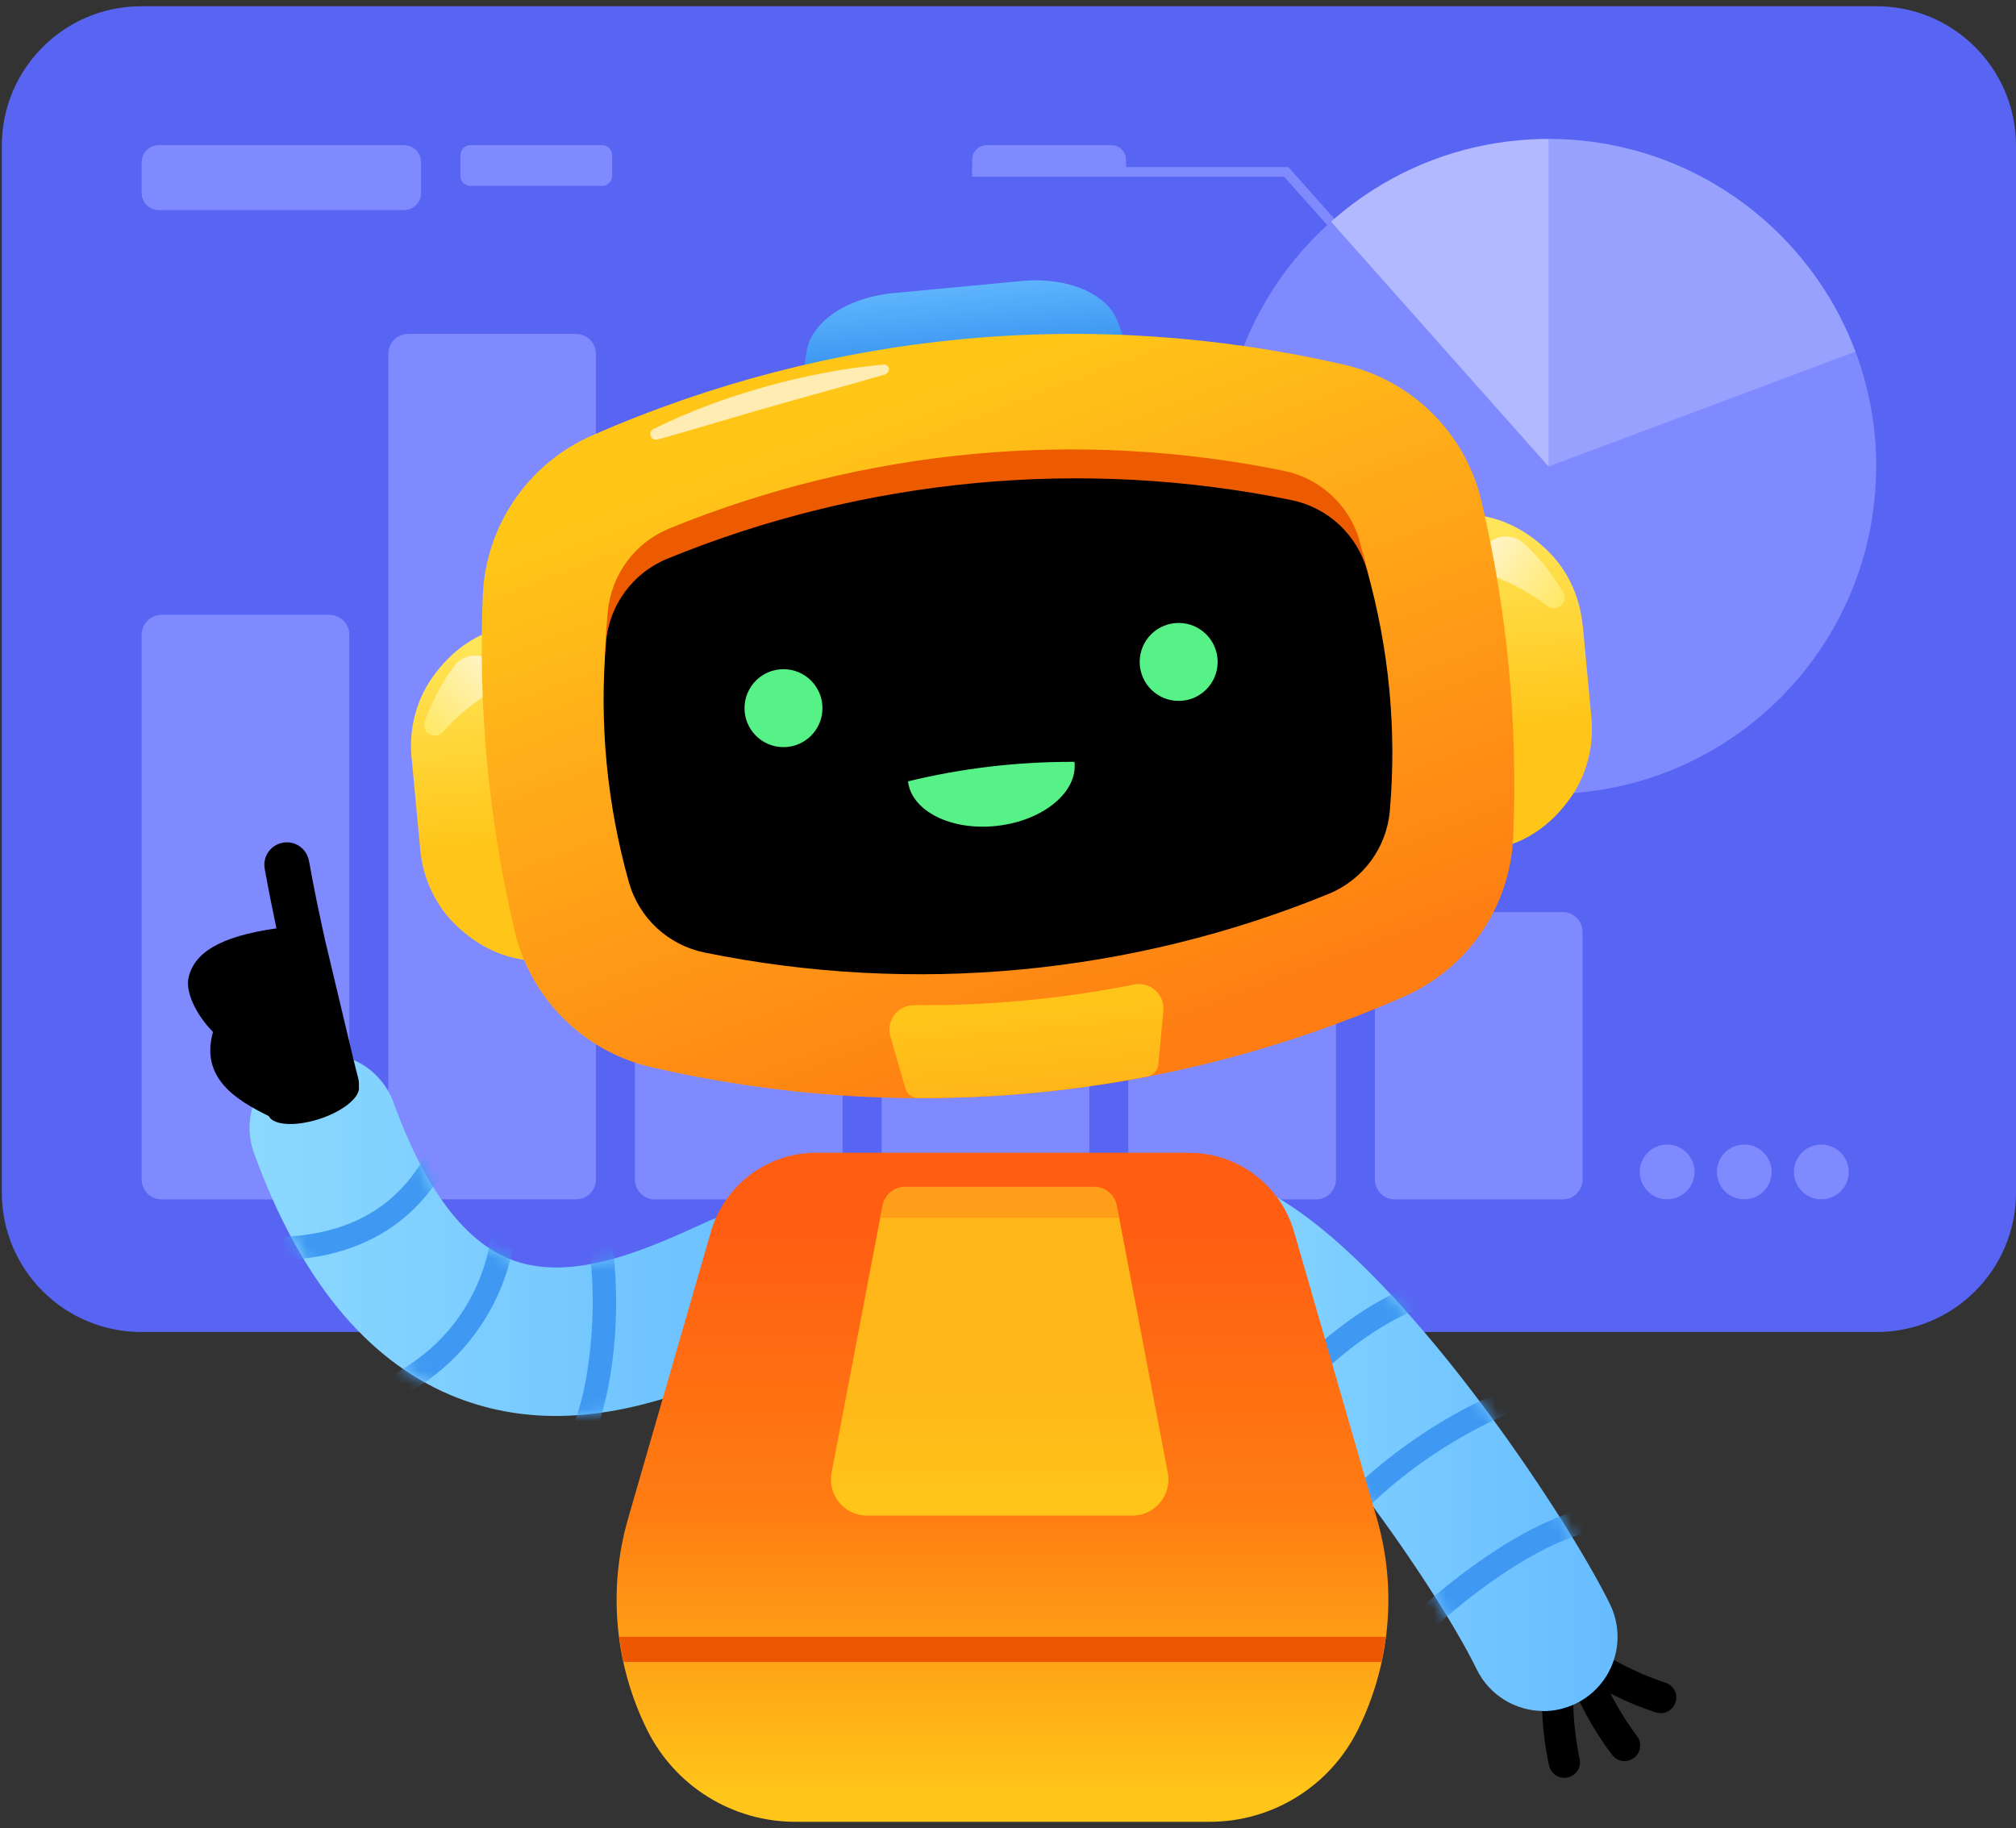 <svg width="161" height="146" viewBox="0 0 161 146" fill="none" xmlns="http://www.w3.org/2000/svg">
  <rect x="0" y="0" width="161" height="146" fill="#333333" stroke="none"/>
  <path
    d="M149.865 0.5H11.281C5.131 0.5 0.146 5.485 0.146 11.635V95.246C0.146 101.396 5.131 106.381 11.281 106.381H149.865C156.015 106.381 161 101.396 161 95.246V11.635C161 5.485 156.015 0.5 149.865 0.5Z"
    fill="#5865F2" />
  <path d="M123.388 37.508L102.55 14.111H77.638V13.349H102.897L103.005 13.473L123.959 37.002L123.388 37.508Z"
    fill="#808AFF" />
  <path
    d="M78.797 11.594H88.765C89.403 11.594 89.924 12.116 89.924 12.753V13.73H77.638V12.753C77.638 12.116 78.159 11.594 78.797 11.594Z"
    fill="#808AFF" />
  <path
    d="M149.831 37.251C149.831 51.698 138.117 63.413 123.67 63.413C109.222 63.413 97.516 51.698 97.516 37.251C97.516 29.469 100.91 22.481 106.308 17.696C107.385 16.735 108.544 15.866 109.777 15.088C113.668 12.637 118.263 11.188 123.181 11.097C123.355 11.097 123.52 11.097 123.678 11.097C131.27 11.097 138.108 14.334 142.885 19.501C143.713 20.395 144.475 21.347 145.17 22.34C146.404 24.104 147.414 26.033 148.184 28.086C149.252 30.942 149.84 34.03 149.84 37.259L149.831 37.251Z"
    fill="#808AFF" />
  <path opacity="0.2"
    d="M148.176 28.086L123.669 37.259V11.097C131.261 11.097 138.1 14.334 142.877 19.501C143.705 20.395 144.467 21.347 145.162 22.34C146.396 24.104 147.406 26.033 148.176 28.086Z"
    fill="white" />
  <path opacity="0.4"
    d="M123.67 11.097V37.259L106.3 17.704C107.376 16.744 108.535 15.874 109.769 15.096C113.66 12.646 118.255 11.197 123.173 11.106C123.347 11.106 123.512 11.106 123.67 11.106V11.097Z"
    fill="white" />
  <path
    d="M26.308 49.107H12.904C12.026 49.107 11.314 49.818 11.314 50.696V94.203C11.314 95.081 12.026 95.792 12.904 95.792H26.308C27.186 95.792 27.897 95.081 27.897 94.203V50.696C27.897 49.818 27.186 49.107 26.308 49.107Z"
    fill="#808AFF" />
  <path
    d="M65.699 64.125H52.295C51.418 64.125 50.706 64.836 50.706 65.714V94.203C50.706 95.081 51.418 95.792 52.295 95.792H65.699C66.577 95.792 67.289 95.081 67.289 94.203V65.714C67.289 64.836 66.577 64.125 65.699 64.125Z"
    fill="#808AFF" />
  <path
    d="M105.1 64.125H91.696C90.818 64.125 90.106 64.836 90.106 65.714V94.203C90.106 95.081 90.818 95.792 91.696 95.792H105.1C105.977 95.792 106.689 95.081 106.689 94.203V65.714C106.689 64.836 105.977 64.125 105.1 64.125Z"
    fill="#808AFF" />
  <path
    d="M124.796 72.843H111.392C110.514 72.843 109.802 73.554 109.802 74.432V94.203C109.802 95.081 110.514 95.792 111.392 95.792H124.796C125.674 95.792 126.385 95.081 126.385 94.203V74.432C126.385 73.554 125.674 72.843 124.796 72.843Z"
    fill="#808AFF" />
  <path
    d="M46.004 26.67H32.6C31.722 26.67 31.01 27.382 31.01 28.26V94.194C31.01 95.072 31.722 95.784 32.6 95.784H46.004C46.881 95.784 47.593 95.072 47.593 94.194V28.26C47.593 27.382 46.881 26.67 46.004 26.67Z"
    fill="#808AFF" />
  <path
    d="M32.269 11.594H12.672C11.922 11.594 11.314 12.202 11.314 12.952V15.419C11.314 16.169 11.922 16.777 12.672 16.777H32.269C33.018 16.777 33.626 16.169 33.626 15.419V12.952C33.626 12.202 33.018 11.594 32.269 11.594Z"
    fill="#808AFF" />
  <path
    d="M48.09 11.594H37.567C37.128 11.594 36.772 11.95 36.772 12.389V14.053C36.772 14.492 37.128 14.848 37.567 14.848H48.09C48.529 14.848 48.884 14.492 48.884 14.053V12.389C48.884 11.95 48.529 11.594 48.09 11.594Z"
    fill="#808AFF" />
  <path
    d="M145.452 95.784C146.659 95.784 147.638 94.805 147.638 93.598C147.638 92.391 146.659 91.413 145.452 91.413C144.245 91.413 143.266 92.391 143.266 93.598C143.266 94.805 144.245 95.784 145.452 95.784Z"
    fill="#808AFF" />
  <path
    d="M139.301 95.784C140.508 95.784 141.486 94.805 141.486 93.598C141.486 92.391 140.508 91.413 139.301 91.413C138.094 91.413 137.115 92.391 137.115 93.598C137.115 94.805 138.094 95.784 139.301 95.784Z"
    fill="#808AFF" />
  <path
    d="M133.141 95.784C134.348 95.784 135.327 94.805 135.327 93.598C135.327 92.391 134.348 91.413 133.141 91.413C131.934 91.413 130.955 92.391 130.955 93.598C130.955 94.805 131.934 95.784 133.141 95.784Z"
    fill="#808AFF" />
  <path
    d="M85.404 64.125H72C71.122 64.125 70.41 64.836 70.41 65.714V94.203C70.41 95.081 71.122 95.792 72 95.792H85.404C86.282 95.792 86.993 95.081 86.993 94.203V65.714C86.993 64.836 86.282 64.125 85.404 64.125Z"
    fill="#808AFF" />
  <path
    d="M90.909 30.247L63.654 32.813L64.424 28.036C64.797 25.71 67.662 23.764 71.296 23.416L81.645 22.44C85.279 22.1 88.45 23.474 89.262 25.693L90.909 30.238V30.247Z"
    fill="url(#paint0_linear_12_26353)" />
  <path
    d="M126.402 49.959L127.089 57.278C127.296 59.497 126.774 61.732 125.524 63.57C123.885 65.979 121.534 67.577 118.802 67.842C113.097 68.38 107.906 62.833 107.211 55.465C106.515 48.088 110.58 41.672 116.285 41.134C119.017 40.877 121.625 42.011 123.686 44.073C125.259 45.646 126.187 47.749 126.394 49.968L126.402 49.959Z"
    fill="url(#paint1_linear_12_26353)" />
  <path
    d="M124.837 47.31C124.092 46.01 122.991 44.578 121.682 43.386C120.797 42.583 119.422 42.682 118.661 43.609C118.652 43.626 118.636 43.634 118.627 43.651C117.99 44.437 118.296 45.613 119.232 45.985C120.805 46.598 122.212 47.343 123.587 48.403C123.918 48.659 124.381 48.635 124.679 48.345L124.696 48.328C124.969 48.063 125.035 47.641 124.845 47.302L124.837 47.31Z"
    fill="url(#paint2_linear_12_26353)" />
  <path
    d="M32.873 60.532L33.56 67.85C33.767 70.069 34.703 72.172 36.267 73.745C38.329 75.807 40.937 76.941 43.669 76.684C49.373 76.146 53.438 69.73 52.743 62.353C52.047 54.976 46.856 49.438 41.152 49.976C38.42 50.233 36.069 51.839 34.429 54.248C33.179 56.086 32.658 58.329 32.864 60.54L32.873 60.532Z"
    fill="url(#paint3_linear_12_26353)" />
  <path
    d="M33.916 57.634C34.405 56.21 35.224 54.604 36.284 53.188C37.004 52.236 38.379 52.079 39.297 52.84C39.314 52.849 39.322 52.865 39.339 52.873C40.109 53.528 40.034 54.736 39.182 55.274C37.749 56.169 36.508 57.17 35.357 58.47C35.084 58.785 34.62 58.843 34.272 58.619H34.256C33.933 58.396 33.792 57.998 33.916 57.634Z"
    fill="url(#paint4_linear_12_26353)" />
  <path
    d="M118.305 40.008C117.021 34.585 112.774 30.379 107.343 29.129C97.226 26.803 86.968 26.132 76.859 27.084C66.776 28.036 56.808 30.603 47.312 34.767C42.195 37.002 38.801 41.945 38.56 47.517C38.37 52.021 38.486 56.533 38.908 61.02C39.33 65.507 40.067 69.97 41.102 74.366C42.385 79.789 46.633 83.995 52.064 85.245C62.181 87.571 72.439 88.242 82.547 87.29C92.656 86.338 102.599 83.771 112.095 79.607C117.212 77.371 120.606 72.429 120.846 66.857C121.037 62.353 120.921 57.841 120.499 53.354C120.076 48.866 119.34 44.404 118.305 40.008Z"
    fill="url(#paint5_linear_12_26353)" />
  <g opacity="0.67">
    <path
      d="M70.716 29.891L70.145 30.065L69.574 30.222L68.431 30.553L66.146 31.191C65.765 31.298 65.385 31.406 65.004 31.505L63.861 31.828C63.48 31.944 63.1 32.035 62.719 32.143L61.584 32.474L60.45 32.797L59.316 33.128L58.182 33.459C57.809 33.575 57.428 33.682 57.048 33.79L54.779 34.461L53.637 34.784L53.065 34.949L52.486 35.098C52.254 35.164 52.006 35.024 51.948 34.784C51.898 34.577 51.989 34.37 52.171 34.279C52.883 33.906 53.62 33.592 54.349 33.26L55.458 32.797C55.831 32.648 56.203 32.507 56.576 32.366C57.321 32.076 58.082 31.828 58.844 31.571C59.606 31.331 60.376 31.099 61.146 30.876C61.916 30.669 62.694 30.462 63.472 30.28C64.25 30.106 65.037 29.924 65.823 29.783C66.221 29.709 66.61 29.634 67.007 29.568L68.191 29.386C68.986 29.295 69.781 29.179 70.584 29.121C70.799 29.104 70.981 29.27 70.99 29.477C71.006 29.659 70.882 29.816 70.716 29.874H70.708L70.716 29.891Z"
      fill="white" />
  </g>
  <path
    d="M108.568 43.146C107.741 40.331 105.414 38.195 102.55 37.607C94.312 35.926 85.917 35.487 77.638 36.266C69.383 37.044 61.204 39.039 53.43 42.218C50.722 43.328 48.835 45.87 48.545 48.792C48.23 52.004 48.206 55.233 48.471 58.445C48.735 61.666 49.282 64.87 50.118 68.024C50.88 70.897 53.181 73.099 56.062 73.704C64.383 75.451 72.902 75.914 81.314 75.128C89.725 74.341 98.004 72.288 105.845 69.026C108.568 67.892 110.415 65.3 110.63 62.328C110.862 59.083 110.795 55.829 110.448 52.617C110.1 49.413 109.471 46.242 108.552 43.146H108.568Z"
    fill="#ED5B00" />
  <path
    d="M109.173 45.547C108.37 42.699 106.043 40.538 103.146 39.942C94.8 38.236 86.273 37.789 77.861 38.584C69.466 39.379 61.162 41.399 53.281 44.628C50.54 45.754 48.653 48.32 48.404 51.267C48.123 54.496 48.139 57.733 48.446 60.946C48.752 64.158 49.348 67.345 50.226 70.467C51.029 73.315 53.355 75.475 56.253 76.072C64.598 77.777 73.126 78.224 81.537 77.429C89.932 76.635 98.236 74.615 106.118 71.386C108.858 70.26 110.746 67.693 110.994 64.746C111.276 61.517 111.259 58.28 110.953 55.068C110.647 51.855 110.05 48.668 109.173 45.547Z"
    fill="black" />
  <path
    d="M92.507 85.038L92.904 80.733C93.029 79.433 91.87 78.382 90.586 78.63C87.689 79.201 84.774 79.632 81.844 79.905C78.913 80.178 75.949 80.311 72.993 80.277C71.693 80.269 70.749 81.519 71.106 82.769L72.306 86.925C72.439 87.381 72.852 87.695 73.324 87.695C76.404 87.704 79.476 87.571 82.539 87.281C85.586 86.992 88.632 86.553 91.646 85.973C92.11 85.882 92.457 85.493 92.499 85.03L92.507 85.038Z"
    fill="url(#paint6_linear_12_26353)" />
  <path
    d="M62.57 59.671C64.289 59.671 65.683 58.277 65.683 56.558C65.683 54.839 64.289 53.445 62.57 53.445C60.851 53.445 59.457 54.839 59.457 56.558C59.457 58.277 60.851 59.671 62.57 59.671Z"
    fill="#57F287" />
  <path
    d="M94.13 55.978C95.849 55.978 97.243 54.584 97.243 52.865C97.243 51.146 95.849 49.752 94.13 49.752C92.41 49.752 91.017 51.146 91.017 52.865C91.017 54.584 92.41 55.978 94.13 55.978Z"
    fill="#57F287" />
  <path
    d="M85.809 60.846H85.528C81.14 60.846 76.768 61.368 72.513 62.403C72.794 64.795 75.998 66.385 79.666 65.954C83.342 65.524 86.091 63.239 85.809 60.846Z"
    fill="#57F287" />
  <path
    d="M129.754 140.657C129.39 140.657 129.026 140.5 128.777 140.193C128.678 140.069 126.269 137.031 124.911 132.874C124.696 132.22 125.052 131.517 125.706 131.301C126.36 131.086 127.064 131.442 127.279 132.096C128.488 135.805 130.698 138.604 130.715 138.628C131.145 139.167 131.054 139.953 130.516 140.375C130.284 140.557 130.011 140.649 129.738 140.649L129.754 140.657Z"
    fill="black" />
  <path
    d="M132.628 136.824C132.512 136.824 132.387 136.807 132.272 136.774C132.114 136.724 128.413 135.607 124.928 132.965C124.382 132.552 124.274 131.765 124.688 131.219C125.102 130.672 125.888 130.565 126.435 130.979C129.556 133.346 132.95 134.373 132.984 134.381C133.646 134.58 134.018 135.275 133.82 135.929C133.662 136.468 133.166 136.824 132.628 136.824Z"
    fill="black" />
  <path
    d="M124.928 141.99C124.365 141.99 123.86 141.609 123.719 141.038C123.678 140.88 122.775 137.113 123.297 132.775C123.38 132.088 124.001 131.599 124.68 131.682C125.367 131.765 125.847 132.386 125.772 133.065C125.309 136.939 126.137 140.4 126.145 140.442C126.311 141.112 125.897 141.783 125.226 141.948C125.127 141.973 125.027 141.981 124.928 141.981V141.99Z"
    fill="black" />
  <path
    d="M44.397 113.087C41.665 113.087 38.834 112.615 35.994 111.423C29.189 108.559 23.906 102.06 20.288 92.1C19.171 89.02 20.76 85.626 23.832 84.508C26.912 83.39 30.306 84.98 31.424 88.051C33.866 94.782 36.946 98.972 40.589 100.503C45.482 102.565 51.608 99.783 56.079 97.754L56.675 97.481C59.656 96.132 63.166 97.456 64.515 100.437C65.865 103.417 64.54 106.928 61.56 108.277L60.98 108.542C56.932 110.38 50.962 113.087 44.397 113.087Z"
    fill="url(#paint7_linear_12_26353)" />
  <path
    d="M123.264 136.65C121.07 136.65 118.958 135.424 117.932 133.322C114.438 126.168 102.384 109.196 95.719 105.686C92.821 104.163 91.712 100.578 93.235 97.688C94.759 94.791 98.344 93.681 101.233 95.205C111.747 100.735 125.234 121.259 128.579 128.131C130.011 131.07 128.794 134.621 125.855 136.054C125.019 136.459 124.133 136.658 123.264 136.658V136.65Z"
    fill="url(#paint8_linear_12_26353)" />
  <mask id="mask0_12_26353" style="mask-type:alpha" maskUnits="userSpaceOnUse" x="92" y="94" width="38" height="43">
    <path
      d="M123.264 136.65C121.07 136.65 118.958 135.424 117.932 133.322C114.438 126.168 102.384 109.196 95.719 105.686C92.821 104.163 91.712 100.578 93.235 97.688C94.759 94.791 98.344 93.681 101.233 95.205C111.747 100.735 125.234 121.259 128.579 128.131C130.011 131.07 128.794 134.621 125.855 136.054C125.019 136.459 124.133 136.658 123.264 136.658V136.65Z"
      fill="url(#paint9_linear_12_26353)" />
  </mask>
  <g mask="url(#mask0_12_26353)">
    <path
      d="M100.943 115.05C100.811 115.05 100.67 115.016 100.538 114.958C100.074 114.735 99.875 114.18 100.099 113.708C102.268 109.188 110.969 101.257 117.675 101.869C118.189 101.919 118.569 102.374 118.52 102.888C118.47 103.401 118.023 103.782 117.501 103.732C112.112 103.244 103.891 110.107 101.779 114.52C101.622 114.859 101.283 115.05 100.935 115.05H100.943Z"
      fill="#3F99F2" />
    <path
      d="M106.548 122.931C106.341 122.931 106.143 122.865 105.969 122.733C105.563 122.41 105.497 121.822 105.82 121.416C110.092 116.018 118.47 110.778 124.497 109.734C125.002 109.643 125.491 109.991 125.582 110.496C125.673 111.001 125.325 111.49 124.82 111.581C119.182 112.558 111.317 117.492 107.285 122.575C107.103 122.807 106.83 122.931 106.548 122.931Z"
      fill="#3F99F2" />
    <path
      d="M111.383 132.61C111.143 132.61 110.903 132.519 110.721 132.336C110.356 131.972 110.356 131.376 110.721 131.012C112.898 128.834 116.309 125.738 120.225 123.329C124.033 120.986 127.353 119.901 130.11 120.1C130.624 120.133 131.013 120.588 130.98 121.102C130.938 121.615 130.499 122.004 129.978 121.971C124.77 121.598 117.303 127.079 112.045 132.336C111.863 132.519 111.623 132.61 111.383 132.61Z"
      fill="#3F99F2" />
  </g>
  <path
    d="M103.344 98.375C102.268 94.642 98.849 92.067 94.958 92.067H65.161C61.27 92.067 57.859 94.642 56.774 98.375L50.159 121.284C48.537 126.905 49.083 132.924 51.683 138.165C53.91 142.66 58.496 145.5 63.514 145.5H96.605C101.622 145.5 106.201 142.66 108.436 138.165C111.036 132.924 111.582 126.905 109.959 121.284L103.344 98.375Z"
    fill="url(#paint10_linear_12_26353)" />
  <path
    d="M70.294 97.216H89.369L93.26 117.616C93.6 119.396 92.234 121.044 90.429 121.044H69.243C67.429 121.044 66.072 119.396 66.411 117.616L70.302 97.216H70.294Z"
    fill="url(#paint11_linear_12_26353)" />
  <path d="M49.439 130.722H110.68V130.747L110.34 132.717V132.734H49.787L49.439 130.722Z" fill="#ED5700" />
  <path
    d="M89.187 96.281L89.369 97.216H70.294L70.476 96.281C70.642 95.412 71.403 94.782 72.289 94.782H87.382C88.268 94.782 89.03 95.412 89.195 96.281H89.187Z"
    fill="#FF9F19" />
  <path
    d="M24.668 68.745C24.494 67.768 23.559 67.122 22.582 67.304C21.613 67.478 20.959 68.413 21.141 69.39C21.506 71.394 21.679 72.238 22.077 74.143C17.49 74.797 15.429 76.138 15.04 78.183C14.857 79.143 15.511 80.882 17.01 82.422C15.967 86.131 18.914 87.878 21.464 89.136C21.828 89.865 23.534 89.997 25.48 89.376C27.425 88.755 28.808 87.596 28.659 86.776C28.675 86.578 28.667 86.371 28.617 86.164C28.477 85.609 28.336 85.063 28.212 84.541L25.96 75.086C25.413 72.594 25.14 71.303 24.676 68.753L24.668 68.745Z"
    fill="black" />
  <mask id="mask1_12_26353" style="mask-type:alpha" maskUnits="userSpaceOnUse" x="19" y="84" width="47" height="30">
    <path
      d="M44.397 113.087C41.665 113.087 38.834 112.616 35.994 111.423C29.189 108.559 23.906 102.06 20.288 92.1C19.171 89.02 20.76 85.626 23.832 84.508C26.912 83.39 30.306 84.98 31.424 88.052C33.866 94.782 36.946 98.972 40.589 100.503C45.482 102.565 51.608 99.783 56.079 97.755L56.675 97.481C59.656 96.132 63.166 97.457 64.515 100.437C65.865 103.418 64.54 106.928 61.56 108.277L60.98 108.542C56.932 110.38 50.962 113.087 44.397 113.087Z"
      fill="url(#paint12_linear_12_26353)" />
  </mask>
  <g mask="url(#mask1_12_26353)">
    <path
      d="M29.892 112.425C29.52 112.425 29.164 112.202 29.023 111.829C28.833 111.349 29.073 110.802 29.553 110.62C38.42 107.143 39.736 98.715 39.19 96.198C39.082 95.693 39.397 95.196 39.902 95.089C40.407 94.981 40.904 95.296 41.011 95.801C41.847 99.642 39.48 108.733 30.232 112.359C30.116 112.4 30.008 112.425 29.892 112.425Z"
      fill="#3F99F2" />
    <path
      d="M44.96 118.022C44.728 118.022 44.496 117.939 44.314 117.765C43.942 117.409 43.925 116.821 44.281 116.44C45.804 114.834 46.906 111.167 47.237 106.613C47.543 102.449 47.121 98.392 46.185 96.504C45.953 96.041 46.144 95.478 46.608 95.254C47.071 95.022 47.634 95.213 47.858 95.677C50.085 100.18 49.687 113.452 45.631 117.732C45.449 117.922 45.2 118.022 44.952 118.022H44.96Z"
      fill="#3F99F2" />
    <path
      d="M21.721 100.669C21.125 100.669 20.504 100.644 19.866 100.603C19.353 100.57 18.964 100.122 18.997 99.601C19.03 99.088 19.485 98.69 19.999 98.731C27.4 99.253 32.368 96.521 34.769 90.602C34.959 90.121 35.505 89.889 35.986 90.088C36.466 90.279 36.698 90.825 36.499 91.305C34.727 95.66 30.737 100.661 21.712 100.661L21.721 100.669Z"
      fill="#3F99F2" />
  </g>
  <defs>
    <linearGradient id="paint0_linear_12_26353" x1="76.345" y1="21.667" x2="76.918" y2="27.75"
      gradientUnits="userSpaceOnUse">
      <stop stop-color="#66BCFF" />
      <stop offset="1" stop-color="#3F99F2" />
    </linearGradient>
    <linearGradient id="paint1_linear_12_26353" x1="115.729" y1="41.367" x2="117.315" y2="58.206"
      gradientUnits="userSpaceOnUse">
      <stop stop-color="#FFE75C" />
      <stop offset="1" stop-color="#FFC619" />
    </linearGradient>
    <linearGradient id="paint2_linear_12_26353" x1="125.459" y1="48.31" x2="117.471" y2="42.549"
      gradientUnits="userSpaceOnUse">
      <stop stop-color="#FFE75C" />
      <stop offset="1" stop-color="#FFF7DE" />
    </linearGradient>
    <linearGradient id="paint3_linear_12_26353" x1="41.735" y1="50.065" x2="43.322" y2="66.912"
      gradientUnits="userSpaceOnUse">
      <stop stop-color="#FFE75C" />
      <stop offset="1" stop-color="#FFC619" />
    </linearGradient>
    <linearGradient id="paint4_linear_12_26353" x1="33.502" y1="58.734" x2="40.273" y2="51.582"
      gradientUnits="userSpaceOnUse">
      <stop stop-color="#FFE75C" />
      <stop offset="1" stop-color="#FFF7DE" />
    </linearGradient>
    <linearGradient id="paint5_linear_12_26353" x1="70.435" y1="32.651" x2="90.283" y2="85.342"
      gradientUnits="userSpaceOnUse">
      <stop stop-color="#FFC618" />
      <stop offset="0.31" stop-color="#FFAD19" />
      <stop offset="1" stop-color="#FF7D12" />
    </linearGradient>
    <linearGradient id="paint6_linear_12_26353" x1="82.523" y1="87.278" x2="81.852" y2="80.148"
      gradientUnits="userSpaceOnUse">
      <stop offset="0.02" stop-color="#FFB619" />
      <stop offset="1" stop-color="#FFC619" />
    </linearGradient>
    <linearGradient id="paint7_linear_12_26353" x1="19.933" y1="98.615" x2="65.053" y2="98.615"
      gradientUnits="userSpaceOnUse">
      <stop stop-color="#8CD9FF" />
      <stop offset="1" stop-color="#66BCFF" />
    </linearGradient>
    <linearGradient id="paint8_linear_12_26353" x1="92.556" y1="115.588" x2="129.191" y2="115.588"
      gradientUnits="userSpaceOnUse">
      <stop stop-color="#8CD9FF" />
      <stop offset="1" stop-color="#66BCFF" />
    </linearGradient>
    <linearGradient id="paint9_linear_12_26353" x1="92.556" y1="115.588" x2="129.191" y2="115.588"
      gradientUnits="userSpaceOnUse">
      <stop stop-color="#8CD9FF" />
      <stop offset="1" stop-color="#66BCFF" />
    </linearGradient>
    <linearGradient id="paint10_linear_12_26353" x1="80.064" y1="97.697" x2="80.064" y2="143.844"
      gradientUnits="userSpaceOnUse">
      <stop stop-color="#FF5D12" />
      <stop offset="0.5" stop-color="#FF7D12" />
      <stop offset="0.99" stop-color="#FFC619" />
    </linearGradient>
    <linearGradient id="paint11_linear_12_26353" x1="79.832" y1="106.646" x2="79.832" y2="120.373"
      gradientUnits="userSpaceOnUse">
      <stop offset="0.26" stop-color="#FFB619" />
      <stop offset="1" stop-color="#FFC619" />
    </linearGradient>
    <linearGradient id="paint12_linear_12_26353" x1="19.933" y1="98.616" x2="65.053" y2="98.616"
      gradientUnits="userSpaceOnUse">
      <stop stop-color="#8CD9FF" />
      <stop offset="1" stop-color="#66BCFF" />
    </linearGradient>
  </defs>
</svg>